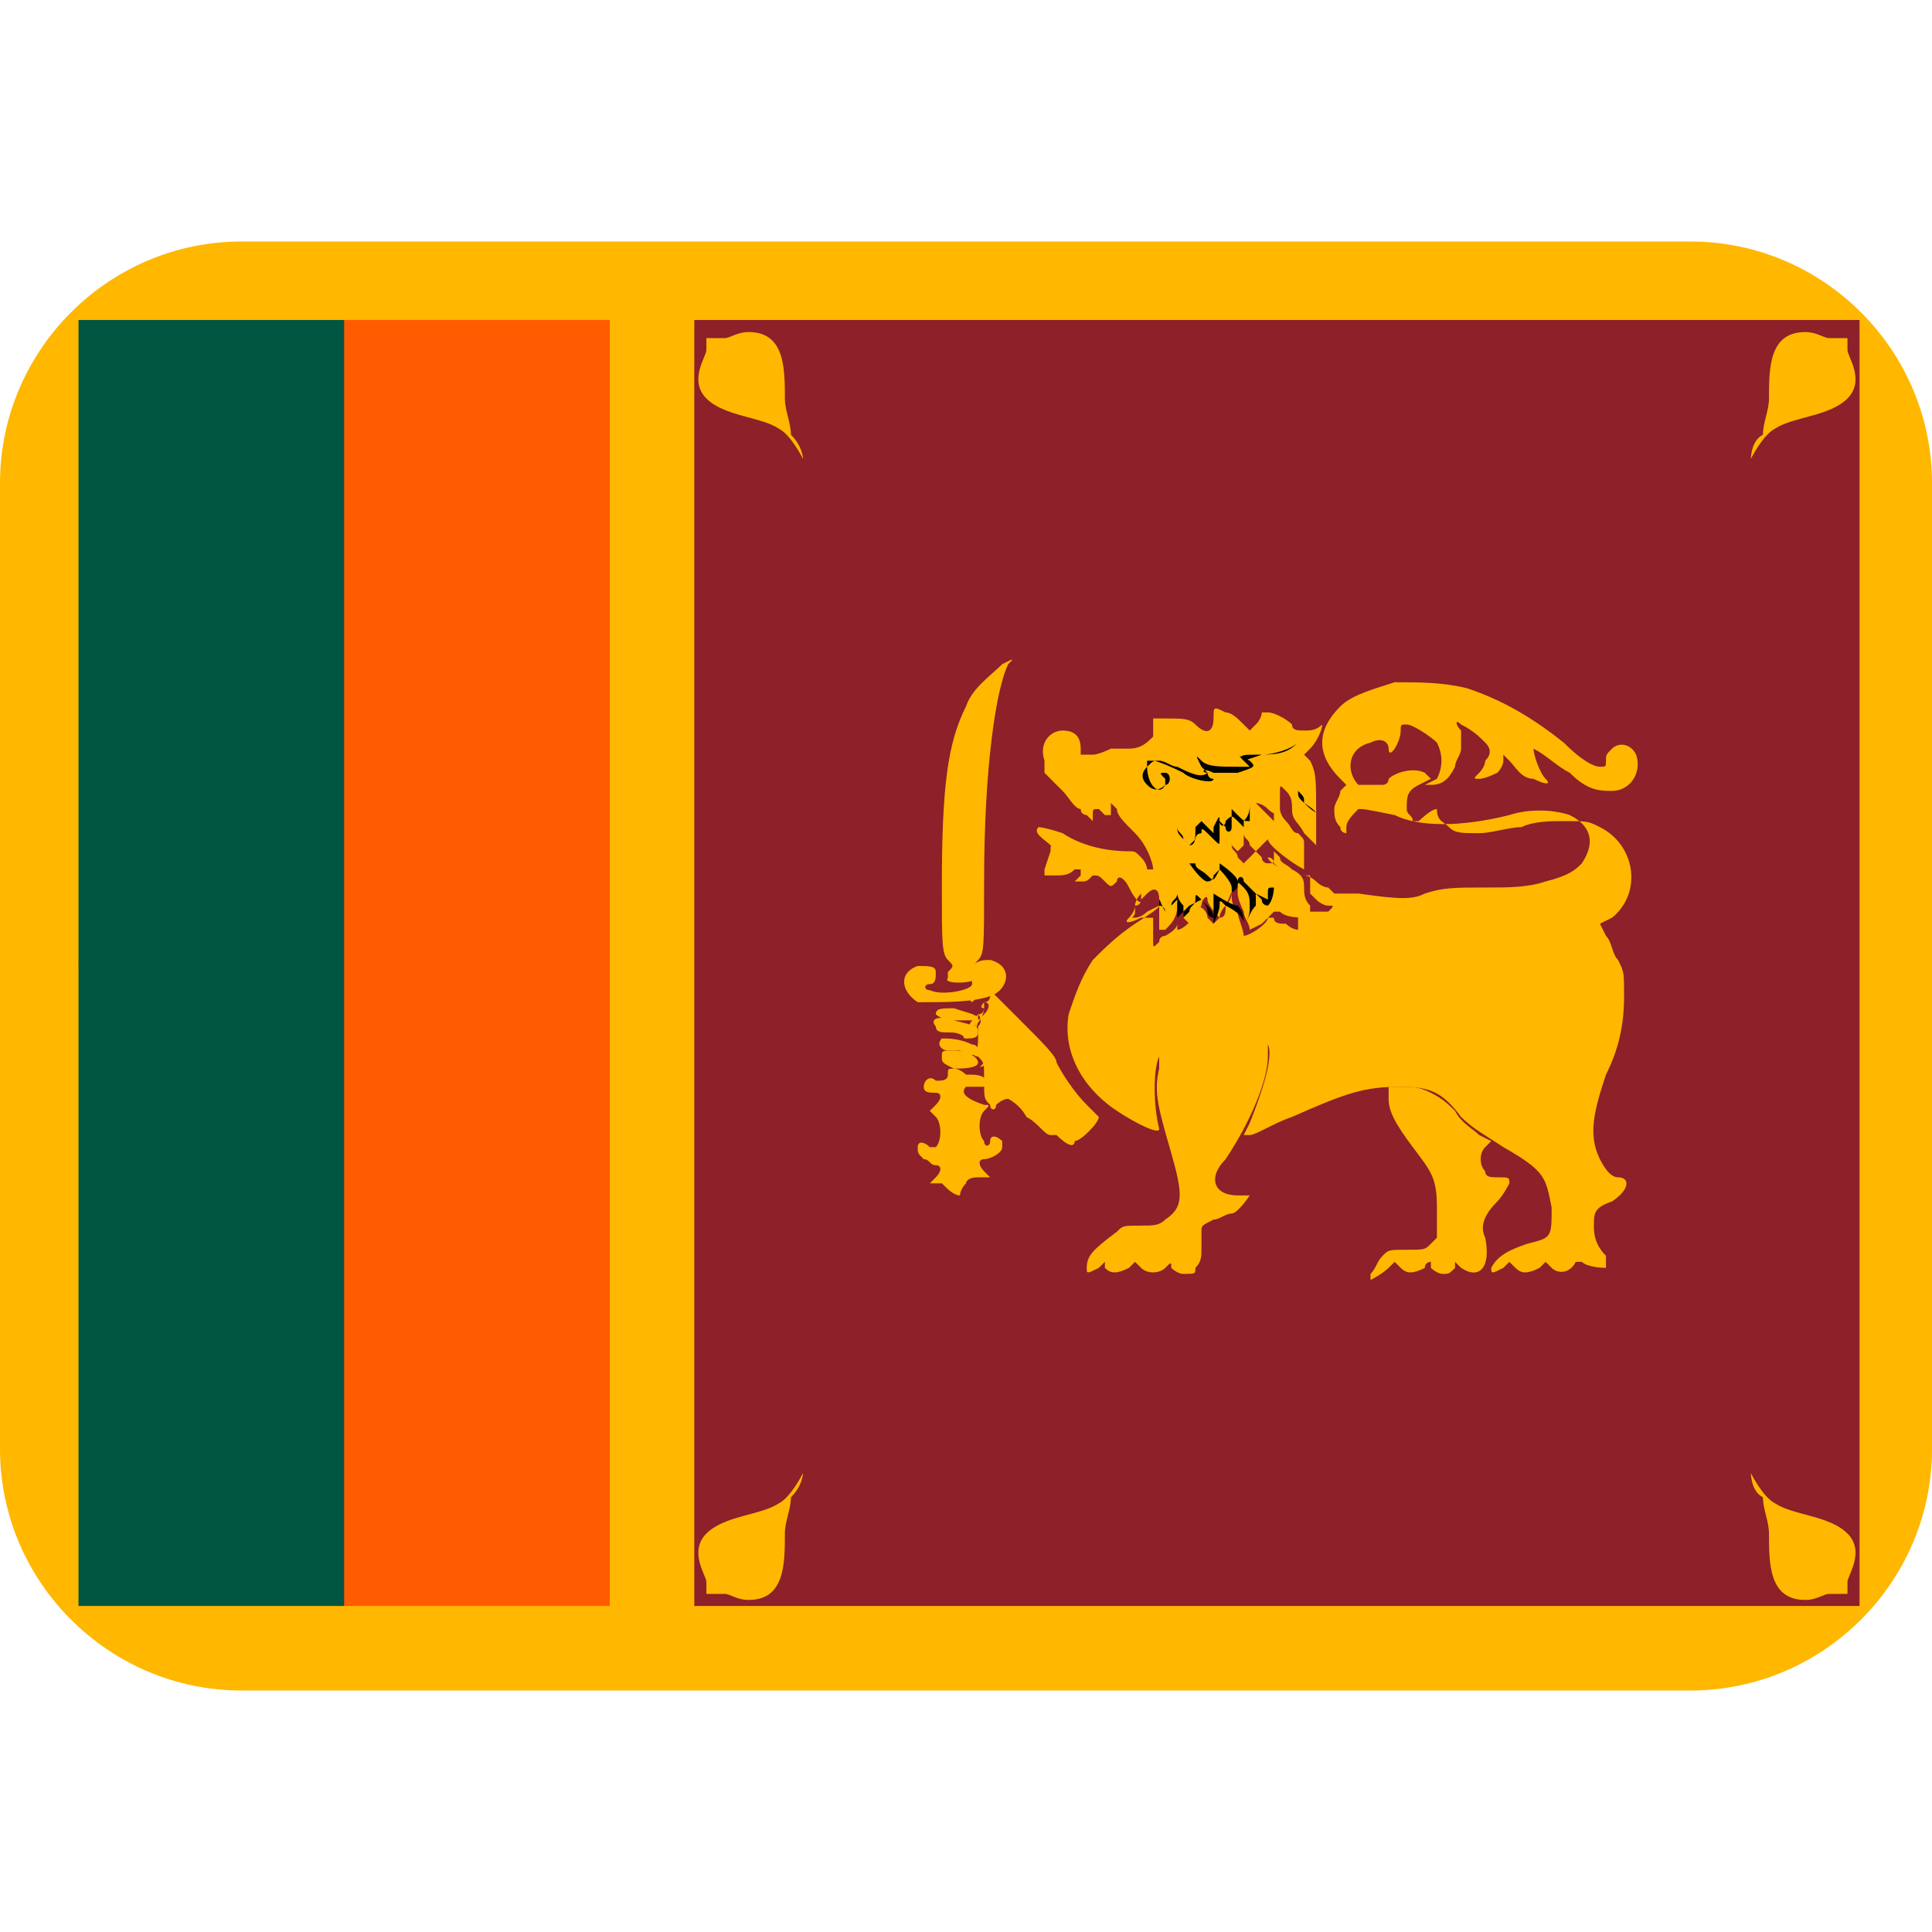 <svg version="1.1" id="Layer_1" xmlns="http://www.w3.org/2000/svg" x="0" y="0" viewBox="0 0 32 32" style="enable-background:new 0 0 32 32" xml:space="preserve"><style>.st0{fill:#ffb700}</style><path class="st0" d="M4 4h24c2.2 0 4 1.8 4 4v16c0 2.2-1.8 4-4 4H4c-2.2 0-4-1.8-4-4V8c0-2.2 1.8-4 4-4z"/><path d="M1.3 16 5.7 5.3h4.4v21.3H5.7L1.3 16z" style="fill:#ff5b00"/><path d="M1.3 5.3h4.4v21.3H1.3V5.3z" style="fill:#005641"/><path d="M11.5 5.3h19.3v21.3H11.5V5.3z" style="fill:#8d2029"/><path class="st0" d="M29 24.4s.2.4.4.5c.3.2.9.2 1.2.5.3.3 0 .7 0 .8v.2h-.3c-.1 0-.2.1-.4.1-.6 0-.6-.6-.6-1.1 0-.2-.1-.4-.1-.6-.2-.1-.2-.4-.2-.4zM29 7.6s.2-.4.4-.5c.3-.2.9-.2 1.2-.5.3-.3 0-.7 0-.8v-.2h-.3c-.1 0-.2-.1-.4-.1-.6 0-.6.6-.6 1.1 0 .2-.1.4-.1.6-.2.1-.2.4-.2.4zM13.3 24.4s-.2.4-.4.5c-.3.2-.9.2-1.2.5-.3.3 0 .7 0 .8v.2h.3c.1 0 .2.1.4.1.6 0 .6-.6.6-1.1 0-.2.1-.4.1-.6.2-.2.2-.4.2-.4zM13.3 7.6s-.2-.4-.4-.5c-.3-.2-.9-.2-1.2-.5-.3-.3 0-.7 0-.8v-.2h.3c.1 0 .2-.1.4-.1.6 0 .6.6.6 1.1 0 .2.1.4.1.6.2.2.2.4.2.4zM18.2 21l.1-.1v.1c.1.1.2.1.4 0l.1-.1.1.1c.1.1.3.1.4 0 .1-.1.1-.1.1 0 0 0 .1.1.2.1.2 0 .2 0 .2-.1.1-.1.1-.2.1-.3v-.3c0-.1 0-.1.2-.2.1 0 .2-.1.3-.1.1 0 .3-.3.3-.3h-.2c-.4 0-.5-.3-.2-.6.4-.6.7-1.3.7-1.7v-.2c.1.2-.1.8-.3 1.3l-.1.2h.1c.1 0 .4-.2.7-.3.9-.4 1.2-.5 1.8-.5.5 0 .7.1 1 .5.2.2.4.3.7.5.7.4.7.5.8 1 0 .5 0 .5-.4.6-.3.1-.5.2-.6.4 0 .1 0 .1.2 0l.1-.1.1.1c.1.1.2.1.4 0l.1-.1.1.1c.1.1.3.1.4-.1h.1c.1.1.4.1.4.1v-.2c-.2-.2-.2-.4-.2-.5 0-.2 0-.3.3-.4.3-.2.3-.4.1-.4-.1 0-.2-.1-.3-.3-.2-.4-.1-.8.1-1.4.2-.4.3-.8.3-1.3 0-.4 0-.4-.1-.6-.1-.1-.1-.3-.2-.4l-.1-.2.2-.1c.5-.4.4-1.2-.2-1.5-.2-.1-.2-.1-.6-.1-.2 0-.5 0-.7.1-.2 0-.5.1-.7.1-.3 0-.4 0-.5-.1-.1-.1-.2-.1-.2-.3-.1 0-.3.2-.3.2h-.1c0-.1-.1-.1-.1-.2 0-.2 0-.3.2-.4l.2-.1-.1-.1c-.2-.1-.5 0-.6.1 0 .1-.1.1-.1.1h-.4c-.2-.2-.2-.6.2-.7.2-.1.3 0 .3.1 0 .2.2-.1.2-.3 0-.1 0-.1.1-.1s.4.2.5.3c.1.2.1.4 0 .6l-.2.1h.1c.2 0 .3-.1.4-.3 0-.1.1-.2.1-.3v-.3c-.1-.1-.1-.2 0-.1.2.1.3.2.4.3.1.1.1.2 0 .3 0 .1-.1.2-.1.2-.1.1-.1.1 0 .1s.3-.1.3-.1.1-.1.1-.2v-.1l.1.1c.1.1.2.3.4.3.2.1.3.1.2 0-.1-.1-.2-.4-.2-.5.2.1.4.3.6.4.3.3.5.3.7.3.3 0 .5-.3.4-.6-.1-.2-.3-.2-.4-.1-.1.1-.1.1-.1.2s0 .1-.1.1-.3-.1-.6-.4c-.5-.4-1-.7-1.6-.9-.4-.1-.8-.1-1.2-.1-.3.1-.7.2-.9.4-.4.4-.4.8 0 1.2l.1.1-.1.1c0 .1-.1.2-.1.3 0 .1 0 .2.1.3 0 .1.1.1.1.1v-.1c0-.1.1-.2.2-.3.1 0 .1 0 .6.1.4.2 1.1.2 1.9 0 .3-.1.7-.1 1 0 .4.2.4.5.2.8-.1.1-.2.2-.6.3-.3.1-.6.1-1 .1-.5 0-.7 0-1 .1-.2.1-.4.1-1.1 0h-.8l.1.1s.1.1.2.1.1 0 0 .1h-.5V15.4c0 .1 0 .1 0 0 0 0-.1 0-.2-.1-.1 0-.2 0-.2-.1H21c0 .1-.3.3-.4.3 0-.1-.1-.3-.1-.4-.1-.1-.1-.2-.1-.3 0-.1 0-.1 0 0 0 0 0 .1-.1.2 0 .1 0 .2-.1.2l-.1.1-.1-.1c0-.1-.1-.2-.2-.2v.1c0 .1-.2.3-.3.3v-.2.1c0 .1-.2.2-.2.2s-.1 0-.1.1c-.1.1-.1.1-.1 0v-.4h-.2c-.2.1-.3.1-.2 0 0 0 .1-.1.1-.2s.1-.2.1-.2v.1s0 .1-.1.1v.1c0 .1-.1.1 0 .1 0 0 .1 0 .2-.1l.2-.1v.4h.1c.1-.1.2-.2.2-.4 0-.1 0-.1.1 0v.2l.1.1.1-.1c0-.1.1-.2.1-.2 0-.1.1-.2.1-.1s.2.3.2.3 0-.1.1-.2c.1-.2.1-.3.2-.3v.1s0 .1.1.3c0 .1.1.2.1.3l.2-.1.2-.2h.1c.1.1.3.1.5.1v-.4h.4l-.1-.1c-.1 0-.2-.1-.2-.1s-.1-.1-.2-.1c-.2 0-.6-.2-.6-.3 0 0 .1 0 .1.1.1.1.3.2.5.2h.1v.5c-.1-.1-.1-.2-.1-.3 0-.1 0-.2-.2-.3-.1-.1-.2-.1-.2-.2l-.1-.1v.1c0 .1 0 .1-.1.1 0 0-.1 0-.1-.1l-.1-.1-.1.1-.1.1-.1-.1c0-.1-.1-.1-.1-.2l-.1-.1.1.1.1.1.1-.1v-.2c0-.1 0-.1 0 0s.1.1.1.2l.1.1.1-.1.1-.1c0 .1.4.4.6.5V14c0-.1 0-.1-.1-.2-.1 0-.1-.1-.2-.2s-.1-.2-.1-.2c0-.1 0-.2-.1-.2v.5-.1l-.2-.2-.1-.1s.1 0 .2.1.2.1.2.1v-.4c0-.1 0-.1.1 0s.1.2.1.3c0 .2.1.2.2.4l.2.2v-.5c0-.6 0-.7-.1-.9l-.1-.1.1-.1c.1-.1.2-.3.2-.4v-.1.1c-.1.1-.2.1-.3.1s-.2 0-.2-.1c-.1-.1-.3-.2-.4-.2h-.1s0 .1-.1.2l-.1.1-.1-.1c-.1-.1-.2-.2-.3-.2-.2-.1-.2-.1-.2.1s-.1.3-.3.1c-.1-.1-.2-.1-.5-.1h-.2V12.2c-.1.1-.2.2-.4.2h-.3s-.2.1-.3.1h-.2v-.1c0-.2-.1-.3-.3-.3-.2 0-.4.2-.3.5v.2l.3.3c.1.1.2.3.3.3 0 .1.1.1.1.1l.1.1v-.1c0-.1 0-.1.1-.1l.1.1h.1v-.2l.1.1c0 .1.1.2.3.4.2.2.3.5.3.6h-.5c-.1 0-.1 0-.1-.1.1-.1.1-.1-.1-.1s-.6-.1-.8-.2c-.2-.1-.2 0-.2.1l-.1.3v.1h.2c.1 0 .2 0 .3-.1h.1v.1l-.1.1h.1c.1 0 .1 0 .2-.1.1 0 .1 0 .2.1s.1.1.2 0c0-.1.1-.1.2.1s.2.3.2.2l.1-.1c.1-.1.2-.1.2.1.1.1-.1.2-.4.4-.3.2-.5.4-.7.6-.2.3-.3.6-.4.9-.1.6.2 1.2.8 1.6.3.2.7.4.7.3-.1-.4-.1-1 0-1.2v.2c-.1.4 0 .7.2 1.4s.2.9-.1 1.1c-.1.1-.2.1-.4.1-.3 0-.3 0-.4.1-.4.3-.5.4-.5.6 0 .1 0 .1.2 0z"/><path class="st0" d="m23 21 .1-.1.1.1c.1.1.2.1.4 0 0-.1.1-.1.1-.1v.1s.1.1.2.1.1 0 .2-.1v-.1l.1.1c.3.2.5 0 .4-.5-.1-.2 0-.4.2-.6.1-.1.2-.3.2-.3 0-.1 0-.1-.2-.1-.1 0-.2 0-.2-.1-.1-.1-.1-.3 0-.4l.1-.1-.2-.1c-.1-.1-.3-.2-.4-.4-.1-.1-.2-.2-.4-.3-.2-.1-.3-.1-.5-.1H23v.2c0 .2.1.4.4.8.3.4.4.5.4 1v.5l-.1.1c-.1.1-.1.1-.4.1-.3 0-.3 0-.4.1-.1.1-.1.2-.2.3v.1c.2-.1.3-.2.3-.2zm-7.1-1.2s0-.1.1-.2c0 0 0-.1.2-.1h.2l-.1-.1c-.1-.1-.1-.2 0-.2s.3-.1.3-.2v-.1c-.1-.1-.2-.1-.2 0s-.1.1-.1 0c-.1-.1-.1-.4 0-.5.1-.1.1-.1 0-.1-.3-.1-.4-.2-.3-.3H16.3c.1-.1 0-.2-.2-.2H16s-.1-.1-.2-.1-.1 0-.1.1-.1.1-.2.1c-.1-.1-.2 0-.2.1s.1.1.2.1.1.1 0 .2l-.1.1.1.1c.1.1.1.4 0 .5h-.1c-.1-.1-.2-.1-.2 0s0 .1.1.2c.1 0 .1.1.2.1s.1.1 0 .2l-.1.1h.2c.1.1.2.2.3.2-.1 0 0 0 0 0z"/><path class="st0" d="M17.8 18.9c.1 0 .4-.3.4-.4l-.2-.2c-.2-.2-.4-.5-.5-.7 0-.1-.2-.3-.6-.7l-.5-.5H16c-.1 0-.1 0 0 .1l.1.1.1-.1c.1-.1.1-.1.2 0 0 0 0 .1-.1.1 0 0-.1.1 0 .1 0 0 0 .1-.1.1-.1.1-.2.2-.1.2s.2-.2.2-.3v-.1c.1 0 .1.1 0 .2l-.1.1s0 .1-.1.1c-.1.1-.2.2-.1.2s.2-.2.2-.3v-.1s.1.1 0 .2v.2c0 .1 0 .2-.1.2 0 0 0 .1.1.1.1.1.1.1.1.4 0 .3 0 .3.1.4 0 .1.1.1.1 0 0 0 .1-.1.2-.1 0 0 .2.1.3.3.2.1.3.3.4.3h.1c.2.2.3.2.3.1zm-1.6-1.3c0-.1-.2-.2-.4-.2s-.2 0-.2.1 0 .1.2.2c.1 0 .4 0 .4-.1z"/><path class="st0" d="M16.4 17.6c.1-.1.1-.2.1-.2-.1 0-.2.1-.2.2-.1.1-.1.1.1 0zm-.2-.2s0-.1-.1-.1c-.2-.1-.4-.1-.5-.1-.1.1 0 .2.1.2h.2c.1.1.3.1.3 0zm0-.3c0-.1 0-.1-.4-.2-.3-.1-.4 0-.3.1 0 .1.1.1.2.1s.2 0 .3.1c.1 0 .2 0 .2-.1zm.2-.2.1-.1c0-.1-.2.1-.2.2-.1 0-.1 0 .1-.1zm-.2 0c0-.1-.1-.1-.4-.2-.2 0-.3 0-.3.1 0 0 .1.1.3.1h.4zm.2-.4c.3-.1.4-.5 0-.6-.1 0-.2 0-.3.1V16.3c0 .1-.5.2-.7.1-.1 0-.1-.1 0-.1s.1-.1.1-.2-.1-.1-.3-.1c-.3.1-.3.4 0 .6.5 0 .9 0 1.2-.1z"/><path class="st0" d="M16.2 16.2s0-.1 0 0c-.1-.1-.1-.2 0-.3.1-.1.1-.2.1-1.3 0-1.9.2-3.2.4-3.6.1-.1.1-.1-.1 0-.2.2-.5.4-.6.7-.3.6-.4 1.3-.4 3 0 .9 0 1.1.1 1.2.1.1.1.1 0 .2v.1c-.1.1.4.1.5 0zm2.8-1.8s0-.1-.1-.2-.1-.1-.2-.1c-.4 0-.8-.1-1.1-.3-.3-.1-.4-.1-.4-.1-.1.1.1.2.2.3.3.1.6.2.9.2.1 0 .1 0 .1.1v.1H19z"/><path d="M20.6 15.3c0-.1-.1-.2-.3-.3-.1-.1-.1-.1-.1 0s-.1.3-.1.3v-.1c0-.1-.1-.2-.1-.2l-.1-.1-.2.1-.2.2V14.9l-.2.2s0-.1-.1-.1v-.2.1l.1.2.1-.1c0-.1.1-.1.1-.2 0 0 0 .1.1.2v.2l.1-.1c0-.1.1-.1.1-.2s0-.1.1 0c0 0 .1.1.1.2s.1.1.1.1v-.4s.3.2.4.2c.1.1.1.2.1.3.1-.1.1-.2.1-.3 0-.1 0-.2-.1-.3-.1-.1-.1-.1-.1 0-.1.1-.1.1-.1 0s-.2-.3-.2-.3l-.1.1c0 .1-.1.1-.1.1-.1 0-.3-.3-.3-.3h.1c0 .1.1.1.2.2s.1.1.2-.1v-.1s.3.2.3.3v.1-.1c0-.1.1-.1.1 0l.2.2.2.1v-.1c0-.1 0-.1.1-.1 0 0 0 .2-.1.3 0 0-.1 0-.1-.1l-.1-.1v.2c-.1.1-.1.2-.2.3.1 0 0 0 0 0zm-.9-1.3c-.2-.2-.2-.2-.2-.3v-.1.1c0 .1.1.1.1.2l.1.1.1-.1c0-.1.1-.1.1-.1 0-.1 0-.1.2.1.1.1.1.1.1 0V13.6l.1.1c0 .1.1.1.1 0V13.4l.1.1c.1.1.1.1.2.1V13.3c0 .1 0 .2-.1.3v.1l-.1-.1c-.1-.1-.1-.1-.2 0 0 .1-.1.1-.1 0s0-.1-.1.1v.1l-.1-.1-.1-.1-.1.1c0 .2 0 .3-.1.3.1 0 0 0 0 0zm1.9-.7c-.1-.1-.1-.1-.1-.2.1.1.1.1.1.2.3.2.2.2 0 0zM19 13c-.1-.1-.1-.2 0-.3.1-.1.1-.1.2-.1s.2.1.3.1c.2.1.4.2.5.1l-.1-.1c-.1-.2-.1-.2 0-.1s.3.1.6.1h.2l-.1-.1c-.1-.1-.1-.1.1 0 .1.1.1.1-.2.2h-.4c-.2-.1-.2 0-.1 0 0 0 0 .1.1.1 0 .1-.4 0-.5-.1-.4-.2-.5-.2-.5-.2H19v.1c0 .3.2.5.3.3v-.1c-.1-.1-.1-.1 0-.1s.1.2 0 .2c-.1.1-.2.1-.3 0z"/><path d="M20.6 12.6c-.1-.1 0-.1.2-.1.3 0 .5 0 .7-.2.2-.1.2-.1 0 0-.1.1-.4.2-.6.2l-.3.1c.1 0 0 0 0 0z"/></svg>